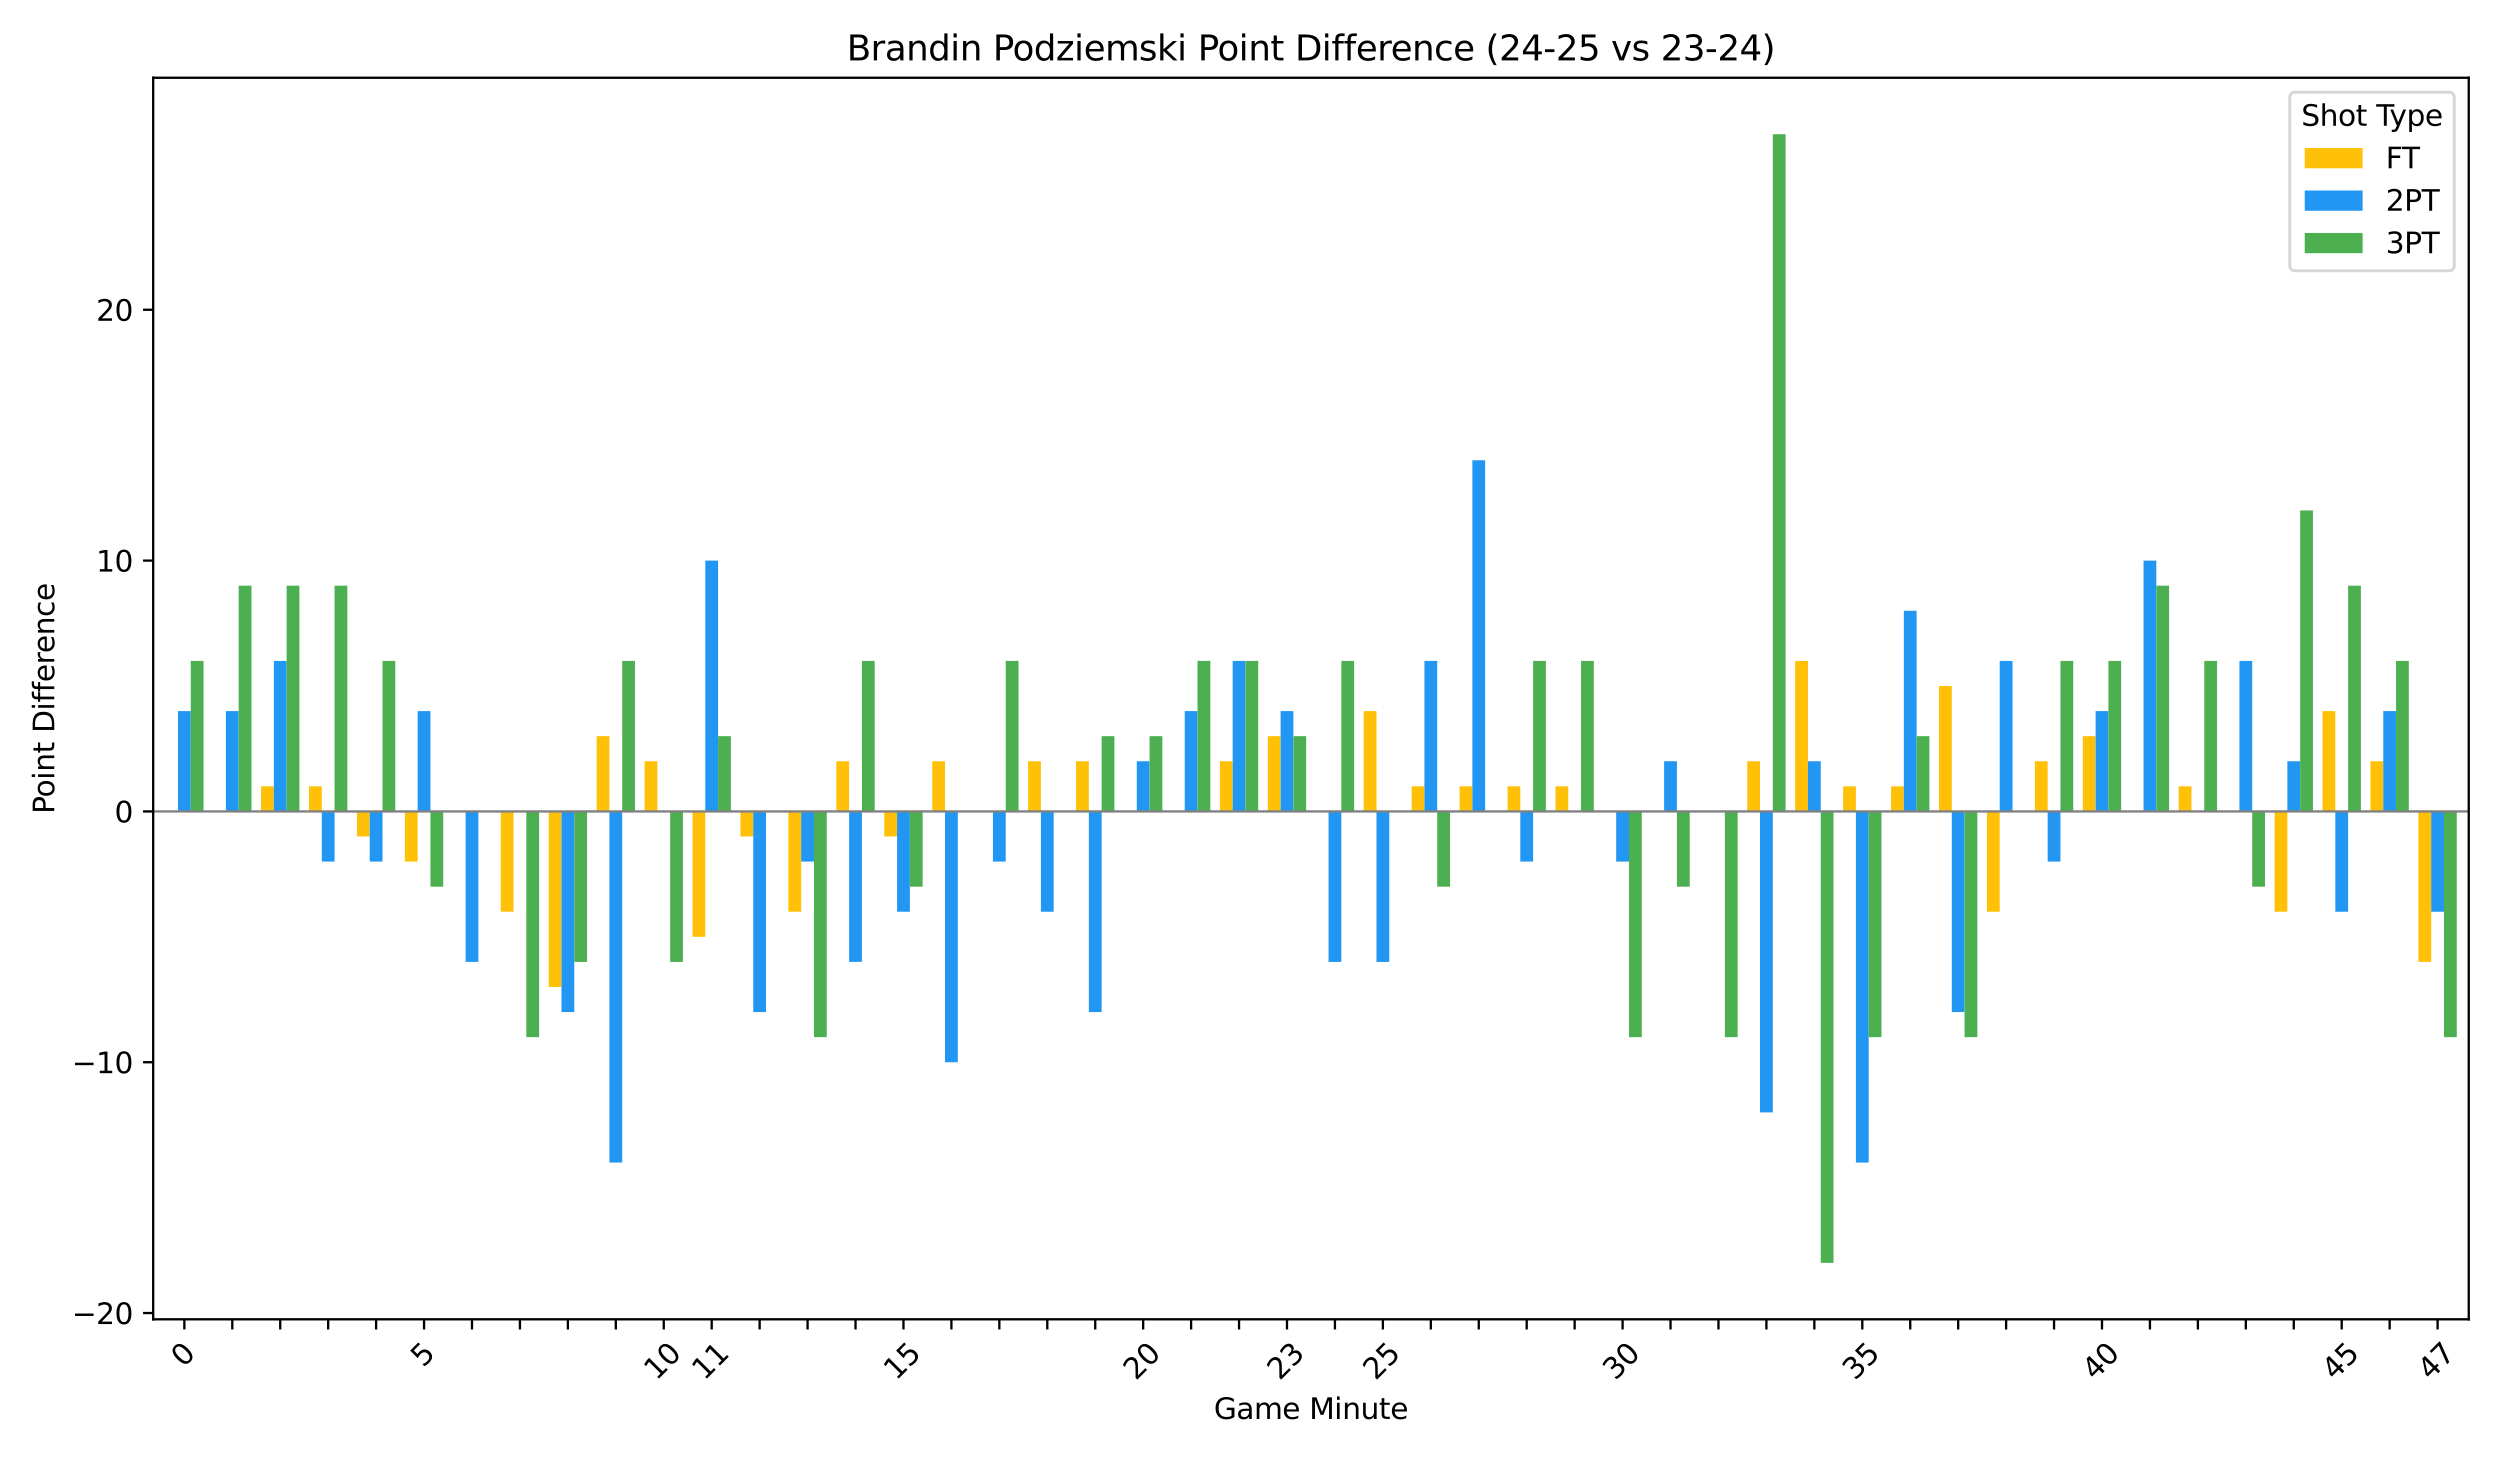 <?xml version="1.0" encoding="utf-8" standalone="no"?>
<!DOCTYPE svg PUBLIC "-//W3C//DTD SVG 1.1//EN"
  "http://www.w3.org/Graphics/SVG/1.1/DTD/svg11.dtd">
<svg xmlns:xlink="http://www.w3.org/1999/xlink" width="864pt" height="504pt" viewBox="0 0 864 504" xmlns="http://www.w3.org/2000/svg" version="1.1">
 <defs>
  <style type="text/css">*{stroke-linejoin: round; stroke-linecap: butt}</style>
 </defs>
 <g id="figure_1">
  <g id="patch_1">
   <path d="M 0 504 
L 864 504 
L 864 0 
L 0 0 
z
" style="fill: #ffffff"/>
  </g>
  <g id="axes_1">
   <g id="patch_2">
    <path d="M 52.94 455.956 
L 853.2 455.956 
L 853.2 26.88 
L 52.94 26.88 
z
" style="fill: #ffffff"/>
   </g>
   <g id="patch_3">
    <path d="M 57.082 280.425 
L 61.5 280.425 
L 61.5 280.425 
L 57.082 280.425 
z
" clip-path="url(#p07e1d18706)" style="fill: #ffc107"/>
   </g>
   <g id="patch_4">
    <path d="M 73.651 280.425 
L 78.069 280.425 
L 78.069 280.425 
L 73.651 280.425 
z
" clip-path="url(#p07e1d18706)" style="fill: #ffc107"/>
   </g>
   <g id="patch_5">
    <path d="M 90.219 280.425 
L 94.637 280.425 
L 94.637 271.756 
L 90.219 271.756 
z
" clip-path="url(#p07e1d18706)" style="fill: #ffc107"/>
   </g>
   <g id="patch_6">
    <path d="M 106.788 280.425 
L 111.206 280.425 
L 111.206 271.756 
L 106.788 271.756 
z
" clip-path="url(#p07e1d18706)" style="fill: #ffc107"/>
   </g>
   <g id="patch_7">
    <path d="M 123.356 280.425 
L 127.775 280.425 
L 127.775 289.093 
L 123.356 289.093 
z
" clip-path="url(#p07e1d18706)" style="fill: #ffc107"/>
   </g>
   <g id="patch_8">
    <path d="M 139.925 280.425 
L 144.343 280.425 
L 144.343 297.761 
L 139.925 297.761 
z
" clip-path="url(#p07e1d18706)" style="fill: #ffc107"/>
   </g>
   <g id="patch_9">
    <path d="M 156.493 280.425 
L 160.912 280.425 
L 160.912 280.425 
L 156.493 280.425 
z
" clip-path="url(#p07e1d18706)" style="fill: #ffc107"/>
   </g>
   <g id="patch_10">
    <path d="M 173.062 280.425 
L 177.48 280.425 
L 177.48 315.097 
L 173.062 315.097 
z
" clip-path="url(#p07e1d18706)" style="fill: #ffc107"/>
   </g>
   <g id="patch_11">
    <path d="M 189.63 280.425 
L 194.049 280.425 
L 194.049 341.102 
L 189.63 341.102 
z
" clip-path="url(#p07e1d18706)" style="fill: #ffc107"/>
   </g>
   <g id="patch_12">
    <path d="M 206.199 280.425 
L 210.617 280.425 
L 210.617 254.42 
L 206.199 254.42 
z
" clip-path="url(#p07e1d18706)" style="fill: #ffc107"/>
   </g>
   <g id="patch_13">
    <path d="M 222.767 280.425 
L 227.186 280.425 
L 227.186 263.088 
L 222.767 263.088 
z
" clip-path="url(#p07e1d18706)" style="fill: #ffc107"/>
   </g>
   <g id="patch_14">
    <path d="M 239.336 280.425 
L 243.754 280.425 
L 243.754 323.766 
L 239.336 323.766 
z
" clip-path="url(#p07e1d18706)" style="fill: #ffc107"/>
   </g>
   <g id="patch_15">
    <path d="M 255.904 280.425 
L 260.323 280.425 
L 260.323 289.093 
L 255.904 289.093 
z
" clip-path="url(#p07e1d18706)" style="fill: #ffc107"/>
   </g>
   <g id="patch_16">
    <path d="M 272.473 280.425 
L 276.891 280.425 
L 276.891 315.097 
L 272.473 315.097 
z
" clip-path="url(#p07e1d18706)" style="fill: #ffc107"/>
   </g>
   <g id="patch_17">
    <path d="M 289.042 280.425 
L 293.46 280.425 
L 293.46 263.088 
L 289.042 263.088 
z
" clip-path="url(#p07e1d18706)" style="fill: #ffc107"/>
   </g>
   <g id="patch_18">
    <path d="M 305.61 280.425 
L 310.028 280.425 
L 310.028 289.093 
L 305.61 289.093 
z
" clip-path="url(#p07e1d18706)" style="fill: #ffc107"/>
   </g>
   <g id="patch_19">
    <path d="M 322.179 280.425 
L 326.597 280.425 
L 326.597 263.088 
L 322.179 263.088 
z
" clip-path="url(#p07e1d18706)" style="fill: #ffc107"/>
   </g>
   <g id="patch_20">
    <path d="M 338.747 280.425 
L 343.165 280.425 
L 343.165 280.425 
L 338.747 280.425 
z
" clip-path="url(#p07e1d18706)" style="fill: #ffc107"/>
   </g>
   <g id="patch_21">
    <path d="M 355.316 280.425 
L 359.734 280.425 
L 359.734 263.088 
L 355.316 263.088 
z
" clip-path="url(#p07e1d18706)" style="fill: #ffc107"/>
   </g>
   <g id="patch_22">
    <path d="M 371.884 280.425 
L 376.302 280.425 
L 376.302 263.088 
L 371.884 263.088 
z
" clip-path="url(#p07e1d18706)" style="fill: #ffc107"/>
   </g>
   <g id="patch_23">
    <path d="M 388.453 280.425 
L 392.871 280.425 
L 392.871 280.425 
L 388.453 280.425 
z
" clip-path="url(#p07e1d18706)" style="fill: #ffc107"/>
   </g>
   <g id="patch_24">
    <path d="M 405.021 280.425 
L 409.44 280.425 
L 409.44 280.425 
L 405.021 280.425 
z
" clip-path="url(#p07e1d18706)" style="fill: #ffc107"/>
   </g>
   <g id="patch_25">
    <path d="M 421.59 280.425 
L 426.008 280.425 
L 426.008 263.088 
L 421.59 263.088 
z
" clip-path="url(#p07e1d18706)" style="fill: #ffc107"/>
   </g>
   <g id="patch_26">
    <path d="M 438.158 280.425 
L 442.577 280.425 
L 442.577 254.42 
L 438.158 254.42 
z
" clip-path="url(#p07e1d18706)" style="fill: #ffc107"/>
   </g>
   <g id="patch_27">
    <path d="M 454.727 280.425 
L 459.145 280.425 
L 459.145 280.425 
L 454.727 280.425 
z
" clip-path="url(#p07e1d18706)" style="fill: #ffc107"/>
   </g>
   <g id="patch_28">
    <path d="M 471.295 280.425 
L 475.714 280.425 
L 475.714 245.752 
L 471.295 245.752 
z
" clip-path="url(#p07e1d18706)" style="fill: #ffc107"/>
   </g>
   <g id="patch_29">
    <path d="M 487.864 280.425 
L 492.282 280.425 
L 492.282 271.756 
L 487.864 271.756 
z
" clip-path="url(#p07e1d18706)" style="fill: #ffc107"/>
   </g>
   <g id="patch_30">
    <path d="M 504.432 280.425 
L 508.851 280.425 
L 508.851 271.756 
L 504.432 271.756 
z
" clip-path="url(#p07e1d18706)" style="fill: #ffc107"/>
   </g>
   <g id="patch_31">
    <path d="M 521.001 280.425 
L 525.419 280.425 
L 525.419 271.756 
L 521.001 271.756 
z
" clip-path="url(#p07e1d18706)" style="fill: #ffc107"/>
   </g>
   <g id="patch_32">
    <path d="M 537.57 280.425 
L 541.988 280.425 
L 541.988 271.756 
L 537.57 271.756 
z
" clip-path="url(#p07e1d18706)" style="fill: #ffc107"/>
   </g>
   <g id="patch_33">
    <path d="M 554.138 280.425 
L 558.556 280.425 
L 558.556 280.425 
L 554.138 280.425 
z
" clip-path="url(#p07e1d18706)" style="fill: #ffc107"/>
   </g>
   <g id="patch_34">
    <path d="M 570.707 280.425 
L 575.125 280.425 
L 575.125 280.425 
L 570.707 280.425 
z
" clip-path="url(#p07e1d18706)" style="fill: #ffc107"/>
   </g>
   <g id="patch_35">
    <path d="M 587.275 280.425 
L 591.693 280.425 
L 591.693 280.425 
L 587.275 280.425 
z
" clip-path="url(#p07e1d18706)" style="fill: #ffc107"/>
   </g>
   <g id="patch_36">
    <path d="M 603.844 280.425 
L 608.262 280.425 
L 608.262 263.088 
L 603.844 263.088 
z
" clip-path="url(#p07e1d18706)" style="fill: #ffc107"/>
   </g>
   <g id="patch_37">
    <path d="M 620.412 280.425 
L 624.83 280.425 
L 624.83 228.415 
L 620.412 228.415 
z
" clip-path="url(#p07e1d18706)" style="fill: #ffc107"/>
   </g>
   <g id="patch_38">
    <path d="M 636.981 280.425 
L 641.399 280.425 
L 641.399 271.756 
L 636.981 271.756 
z
" clip-path="url(#p07e1d18706)" style="fill: #ffc107"/>
   </g>
   <g id="patch_39">
    <path d="M 653.549 280.425 
L 657.967 280.425 
L 657.967 271.756 
L 653.549 271.756 
z
" clip-path="url(#p07e1d18706)" style="fill: #ffc107"/>
   </g>
   <g id="patch_40">
    <path d="M 670.118 280.425 
L 674.536 280.425 
L 674.536 237.084 
L 670.118 237.084 
z
" clip-path="url(#p07e1d18706)" style="fill: #ffc107"/>
   </g>
   <g id="patch_41">
    <path d="M 686.686 280.425 
L 691.105 280.425 
L 691.105 315.097 
L 686.686 315.097 
z
" clip-path="url(#p07e1d18706)" style="fill: #ffc107"/>
   </g>
   <g id="patch_42">
    <path d="M 703.255 280.425 
L 707.673 280.425 
L 707.673 263.088 
L 703.255 263.088 
z
" clip-path="url(#p07e1d18706)" style="fill: #ffc107"/>
   </g>
   <g id="patch_43">
    <path d="M 719.823 280.425 
L 724.242 280.425 
L 724.242 254.42 
L 719.823 254.42 
z
" clip-path="url(#p07e1d18706)" style="fill: #ffc107"/>
   </g>
   <g id="patch_44">
    <path d="M 736.392 280.425 
L 740.81 280.425 
L 740.81 280.425 
L 736.392 280.425 
z
" clip-path="url(#p07e1d18706)" style="fill: #ffc107"/>
   </g>
   <g id="patch_45">
    <path d="M 752.96 280.425 
L 757.379 280.425 
L 757.379 271.756 
L 752.96 271.756 
z
" clip-path="url(#p07e1d18706)" style="fill: #ffc107"/>
   </g>
   <g id="patch_46">
    <path d="M 769.529 280.425 
L 773.947 280.425 
L 773.947 280.425 
L 769.529 280.425 
z
" clip-path="url(#p07e1d18706)" style="fill: #ffc107"/>
   </g>
   <g id="patch_47">
    <path d="M 786.097 280.425 
L 790.516 280.425 
L 790.516 315.097 
L 786.097 315.097 
z
" clip-path="url(#p07e1d18706)" style="fill: #ffc107"/>
   </g>
   <g id="patch_48">
    <path d="M 802.666 280.425 
L 807.084 280.425 
L 807.084 245.752 
L 802.666 245.752 
z
" clip-path="url(#p07e1d18706)" style="fill: #ffc107"/>
   </g>
   <g id="patch_49">
    <path d="M 819.235 280.425 
L 823.653 280.425 
L 823.653 263.088 
L 819.235 263.088 
z
" clip-path="url(#p07e1d18706)" style="fill: #ffc107"/>
   </g>
   <g id="patch_50">
    <path d="M 835.803 280.425 
L 840.221 280.425 
L 840.221 332.434 
L 835.803 332.434 
z
" clip-path="url(#p07e1d18706)" style="fill: #ffc107"/>
   </g>
   <g id="patch_51">
    <path d="M 61.5 280.425 
L 65.919 280.425 
L 65.919 245.752 
L 61.5 245.752 
z
" clip-path="url(#p07e1d18706)" style="fill: #2196f3"/>
   </g>
   <g id="patch_52">
    <path d="M 78.069 280.425 
L 82.487 280.425 
L 82.487 245.752 
L 78.069 245.752 
z
" clip-path="url(#p07e1d18706)" style="fill: #2196f3"/>
   </g>
   <g id="patch_53">
    <path d="M 94.637 280.425 
L 99.056 280.425 
L 99.056 228.415 
L 94.637 228.415 
z
" clip-path="url(#p07e1d18706)" style="fill: #2196f3"/>
   </g>
   <g id="patch_54">
    <path d="M 111.206 280.425 
L 115.624 280.425 
L 115.624 297.761 
L 111.206 297.761 
z
" clip-path="url(#p07e1d18706)" style="fill: #2196f3"/>
   </g>
   <g id="patch_55">
    <path d="M 127.775 280.425 
L 132.193 280.425 
L 132.193 297.761 
L 127.775 297.761 
z
" clip-path="url(#p07e1d18706)" style="fill: #2196f3"/>
   </g>
   <g id="patch_56">
    <path d="M 144.343 280.425 
L 148.761 280.425 
L 148.761 245.752 
L 144.343 245.752 
z
" clip-path="url(#p07e1d18706)" style="fill: #2196f3"/>
   </g>
   <g id="patch_57">
    <path d="M 160.912 280.425 
L 165.33 280.425 
L 165.33 332.434 
L 160.912 332.434 
z
" clip-path="url(#p07e1d18706)" style="fill: #2196f3"/>
   </g>
   <g id="patch_58">
    <path d="M 177.48 280.425 
L 181.898 280.425 
L 181.898 280.425 
L 177.48 280.425 
z
" clip-path="url(#p07e1d18706)" style="fill: #2196f3"/>
   </g>
   <g id="patch_59">
    <path d="M 194.049 280.425 
L 198.467 280.425 
L 198.467 349.77 
L 194.049 349.77 
z
" clip-path="url(#p07e1d18706)" style="fill: #2196f3"/>
   </g>
   <g id="patch_60">
    <path d="M 210.617 280.425 
L 215.035 280.425 
L 215.035 401.779 
L 210.617 401.779 
z
" clip-path="url(#p07e1d18706)" style="fill: #2196f3"/>
   </g>
   <g id="patch_61">
    <path d="M 227.186 280.425 
L 231.604 280.425 
L 231.604 280.425 
L 227.186 280.425 
z
" clip-path="url(#p07e1d18706)" style="fill: #2196f3"/>
   </g>
   <g id="patch_62">
    <path d="M 243.754 280.425 
L 248.173 280.425 
L 248.173 193.743 
L 243.754 193.743 
z
" clip-path="url(#p07e1d18706)" style="fill: #2196f3"/>
   </g>
   <g id="patch_63">
    <path d="M 260.323 280.425 
L 264.741 280.425 
L 264.741 349.77 
L 260.323 349.77 
z
" clip-path="url(#p07e1d18706)" style="fill: #2196f3"/>
   </g>
   <g id="patch_64">
    <path d="M 276.891 280.425 
L 281.31 280.425 
L 281.31 297.761 
L 276.891 297.761 
z
" clip-path="url(#p07e1d18706)" style="fill: #2196f3"/>
   </g>
   <g id="patch_65">
    <path d="M 293.46 280.425 
L 297.878 280.425 
L 297.878 332.434 
L 293.46 332.434 
z
" clip-path="url(#p07e1d18706)" style="fill: #2196f3"/>
   </g>
   <g id="patch_66">
    <path d="M 310.028 280.425 
L 314.447 280.425 
L 314.447 315.097 
L 310.028 315.097 
z
" clip-path="url(#p07e1d18706)" style="fill: #2196f3"/>
   </g>
   <g id="patch_67">
    <path d="M 326.597 280.425 
L 331.015 280.425 
L 331.015 367.107 
L 326.597 367.107 
z
" clip-path="url(#p07e1d18706)" style="fill: #2196f3"/>
   </g>
   <g id="patch_68">
    <path d="M 343.165 280.425 
L 347.584 280.425 
L 347.584 297.761 
L 343.165 297.761 
z
" clip-path="url(#p07e1d18706)" style="fill: #2196f3"/>
   </g>
   <g id="patch_69">
    <path d="M 359.734 280.425 
L 364.152 280.425 
L 364.152 315.097 
L 359.734 315.097 
z
" clip-path="url(#p07e1d18706)" style="fill: #2196f3"/>
   </g>
   <g id="patch_70">
    <path d="M 376.302 280.425 
L 380.721 280.425 
L 380.721 349.77 
L 376.302 349.77 
z
" clip-path="url(#p07e1d18706)" style="fill: #2196f3"/>
   </g>
   <g id="patch_71">
    <path d="M 392.871 280.425 
L 397.289 280.425 
L 397.289 263.088 
L 392.871 263.088 
z
" clip-path="url(#p07e1d18706)" style="fill: #2196f3"/>
   </g>
   <g id="patch_72">
    <path d="M 409.44 280.425 
L 413.858 280.425 
L 413.858 245.752 
L 409.44 245.752 
z
" clip-path="url(#p07e1d18706)" style="fill: #2196f3"/>
   </g>
   <g id="patch_73">
    <path d="M 426.008 280.425 
L 430.426 280.425 
L 430.426 228.415 
L 426.008 228.415 
z
" clip-path="url(#p07e1d18706)" style="fill: #2196f3"/>
   </g>
   <g id="patch_74">
    <path d="M 442.577 280.425 
L 446.995 280.425 
L 446.995 245.752 
L 442.577 245.752 
z
" clip-path="url(#p07e1d18706)" style="fill: #2196f3"/>
   </g>
   <g id="patch_75">
    <path d="M 459.145 280.425 
L 463.563 280.425 
L 463.563 332.434 
L 459.145 332.434 
z
" clip-path="url(#p07e1d18706)" style="fill: #2196f3"/>
   </g>
   <g id="patch_76">
    <path d="M 475.714 280.425 
L 480.132 280.425 
L 480.132 332.434 
L 475.714 332.434 
z
" clip-path="url(#p07e1d18706)" style="fill: #2196f3"/>
   </g>
   <g id="patch_77">
    <path d="M 492.282 280.425 
L 496.7 280.425 
L 496.7 228.415 
L 492.282 228.415 
z
" clip-path="url(#p07e1d18706)" style="fill: #2196f3"/>
   </g>
   <g id="patch_78">
    <path d="M 508.851 280.425 
L 513.269 280.425 
L 513.269 159.07 
L 508.851 159.07 
z
" clip-path="url(#p07e1d18706)" style="fill: #2196f3"/>
   </g>
   <g id="patch_79">
    <path d="M 525.419 280.425 
L 529.838 280.425 
L 529.838 297.761 
L 525.419 297.761 
z
" clip-path="url(#p07e1d18706)" style="fill: #2196f3"/>
   </g>
   <g id="patch_80">
    <path d="M 541.988 280.425 
L 546.406 280.425 
L 546.406 280.425 
L 541.988 280.425 
z
" clip-path="url(#p07e1d18706)" style="fill: #2196f3"/>
   </g>
   <g id="patch_81">
    <path d="M 558.556 280.425 
L 562.975 280.425 
L 562.975 297.761 
L 558.556 297.761 
z
" clip-path="url(#p07e1d18706)" style="fill: #2196f3"/>
   </g>
   <g id="patch_82">
    <path d="M 575.125 280.425 
L 579.543 280.425 
L 579.543 263.088 
L 575.125 263.088 
z
" clip-path="url(#p07e1d18706)" style="fill: #2196f3"/>
   </g>
   <g id="patch_83">
    <path d="M 591.693 280.425 
L 596.112 280.425 
L 596.112 280.425 
L 591.693 280.425 
z
" clip-path="url(#p07e1d18706)" style="fill: #2196f3"/>
   </g>
   <g id="patch_84">
    <path d="M 608.262 280.425 
L 612.68 280.425 
L 612.68 384.443 
L 608.262 384.443 
z
" clip-path="url(#p07e1d18706)" style="fill: #2196f3"/>
   </g>
   <g id="patch_85">
    <path d="M 624.83 280.425 
L 629.249 280.425 
L 629.249 263.088 
L 624.83 263.088 
z
" clip-path="url(#p07e1d18706)" style="fill: #2196f3"/>
   </g>
   <g id="patch_86">
    <path d="M 641.399 280.425 
L 645.817 280.425 
L 645.817 401.779 
L 641.399 401.779 
z
" clip-path="url(#p07e1d18706)" style="fill: #2196f3"/>
   </g>
   <g id="patch_87">
    <path d="M 657.967 280.425 
L 662.386 280.425 
L 662.386 211.079 
L 657.967 211.079 
z
" clip-path="url(#p07e1d18706)" style="fill: #2196f3"/>
   </g>
   <g id="patch_88">
    <path d="M 674.536 280.425 
L 678.954 280.425 
L 678.954 349.77 
L 674.536 349.77 
z
" clip-path="url(#p07e1d18706)" style="fill: #2196f3"/>
   </g>
   <g id="patch_89">
    <path d="M 691.105 280.425 
L 695.523 280.425 
L 695.523 228.415 
L 691.105 228.415 
z
" clip-path="url(#p07e1d18706)" style="fill: #2196f3"/>
   </g>
   <g id="patch_90">
    <path d="M 707.673 280.425 
L 712.091 280.425 
L 712.091 297.761 
L 707.673 297.761 
z
" clip-path="url(#p07e1d18706)" style="fill: #2196f3"/>
   </g>
   <g id="patch_91">
    <path d="M 724.242 280.425 
L 728.66 280.425 
L 728.66 245.752 
L 724.242 245.752 
z
" clip-path="url(#p07e1d18706)" style="fill: #2196f3"/>
   </g>
   <g id="patch_92">
    <path d="M 740.81 280.425 
L 745.228 280.425 
L 745.228 193.743 
L 740.81 193.743 
z
" clip-path="url(#p07e1d18706)" style="fill: #2196f3"/>
   </g>
   <g id="patch_93">
    <path d="M 757.379 280.425 
L 761.797 280.425 
L 761.797 280.425 
L 757.379 280.425 
z
" clip-path="url(#p07e1d18706)" style="fill: #2196f3"/>
   </g>
   <g id="patch_94">
    <path d="M 773.947 280.425 
L 778.365 280.425 
L 778.365 228.415 
L 773.947 228.415 
z
" clip-path="url(#p07e1d18706)" style="fill: #2196f3"/>
   </g>
   <g id="patch_95">
    <path d="M 790.516 280.425 
L 794.934 280.425 
L 794.934 263.088 
L 790.516 263.088 
z
" clip-path="url(#p07e1d18706)" style="fill: #2196f3"/>
   </g>
   <g id="patch_96">
    <path d="M 807.084 280.425 
L 811.503 280.425 
L 811.503 315.097 
L 807.084 315.097 
z
" clip-path="url(#p07e1d18706)" style="fill: #2196f3"/>
   </g>
   <g id="patch_97">
    <path d="M 823.653 280.425 
L 828.071 280.425 
L 828.071 245.752 
L 823.653 245.752 
z
" clip-path="url(#p07e1d18706)" style="fill: #2196f3"/>
   </g>
   <g id="patch_98">
    <path d="M 840.221 280.425 
L 844.64 280.425 
L 844.64 315.097 
L 840.221 315.097 
z
" clip-path="url(#p07e1d18706)" style="fill: #2196f3"/>
   </g>
   <g id="patch_99">
    <path d="M 65.919 280.425 
L 70.337 280.425 
L 70.337 228.415 
L 65.919 228.415 
z
" clip-path="url(#p07e1d18706)" style="fill: #4caf50"/>
   </g>
   <g id="patch_100">
    <path d="M 82.487 280.425 
L 86.905 280.425 
L 86.905 202.411 
L 82.487 202.411 
z
" clip-path="url(#p07e1d18706)" style="fill: #4caf50"/>
   </g>
   <g id="patch_101">
    <path d="M 99.056 280.425 
L 103.474 280.425 
L 103.474 202.411 
L 99.056 202.411 
z
" clip-path="url(#p07e1d18706)" style="fill: #4caf50"/>
   </g>
   <g id="patch_102">
    <path d="M 115.624 280.425 
L 120.043 280.425 
L 120.043 202.411 
L 115.624 202.411 
z
" clip-path="url(#p07e1d18706)" style="fill: #4caf50"/>
   </g>
   <g id="patch_103">
    <path d="M 132.193 280.425 
L 136.611 280.425 
L 136.611 228.415 
L 132.193 228.415 
z
" clip-path="url(#p07e1d18706)" style="fill: #4caf50"/>
   </g>
   <g id="patch_104">
    <path d="M 148.761 280.425 
L 153.18 280.425 
L 153.18 306.429 
L 148.761 306.429 
z
" clip-path="url(#p07e1d18706)" style="fill: #4caf50"/>
   </g>
   <g id="patch_105">
    <path d="M 165.33 280.425 
L 169.748 280.425 
L 169.748 280.425 
L 165.33 280.425 
z
" clip-path="url(#p07e1d18706)" style="fill: #4caf50"/>
   </g>
   <g id="patch_106">
    <path d="M 181.898 280.425 
L 186.317 280.425 
L 186.317 358.438 
L 181.898 358.438 
z
" clip-path="url(#p07e1d18706)" style="fill: #4caf50"/>
   </g>
   <g id="patch_107">
    <path d="M 198.467 280.425 
L 202.885 280.425 
L 202.885 332.434 
L 198.467 332.434 
z
" clip-path="url(#p07e1d18706)" style="fill: #4caf50"/>
   </g>
   <g id="patch_108">
    <path d="M 215.035 280.425 
L 219.454 280.425 
L 219.454 228.415 
L 215.035 228.415 
z
" clip-path="url(#p07e1d18706)" style="fill: #4caf50"/>
   </g>
   <g id="patch_109">
    <path d="M 231.604 280.425 
L 236.022 280.425 
L 236.022 332.434 
L 231.604 332.434 
z
" clip-path="url(#p07e1d18706)" style="fill: #4caf50"/>
   </g>
   <g id="patch_110">
    <path d="M 248.173 280.425 
L 252.591 280.425 
L 252.591 254.42 
L 248.173 254.42 
z
" clip-path="url(#p07e1d18706)" style="fill: #4caf50"/>
   </g>
   <g id="patch_111">
    <path d="M 264.741 280.425 
L 269.159 280.425 
L 269.159 280.425 
L 264.741 280.425 
z
" clip-path="url(#p07e1d18706)" style="fill: #4caf50"/>
   </g>
   <g id="patch_112">
    <path d="M 281.31 280.425 
L 285.728 280.425 
L 285.728 358.438 
L 281.31 358.438 
z
" clip-path="url(#p07e1d18706)" style="fill: #4caf50"/>
   </g>
   <g id="patch_113">
    <path d="M 297.878 280.425 
L 302.296 280.425 
L 302.296 228.415 
L 297.878 228.415 
z
" clip-path="url(#p07e1d18706)" style="fill: #4caf50"/>
   </g>
   <g id="patch_114">
    <path d="M 314.447 280.425 
L 318.865 280.425 
L 318.865 306.429 
L 314.447 306.429 
z
" clip-path="url(#p07e1d18706)" style="fill: #4caf50"/>
   </g>
   <g id="patch_115">
    <path d="M 331.015 280.425 
L 335.433 280.425 
L 335.433 280.425 
L 331.015 280.425 
z
" clip-path="url(#p07e1d18706)" style="fill: #4caf50"/>
   </g>
   <g id="patch_116">
    <path d="M 347.584 280.425 
L 352.002 280.425 
L 352.002 228.415 
L 347.584 228.415 
z
" clip-path="url(#p07e1d18706)" style="fill: #4caf50"/>
   </g>
   <g id="patch_117">
    <path d="M 364.152 280.425 
L 368.57 280.425 
L 368.57 280.425 
L 364.152 280.425 
z
" clip-path="url(#p07e1d18706)" style="fill: #4caf50"/>
   </g>
   <g id="patch_118">
    <path d="M 380.721 280.425 
L 385.139 280.425 
L 385.139 254.42 
L 380.721 254.42 
z
" clip-path="url(#p07e1d18706)" style="fill: #4caf50"/>
   </g>
   <g id="patch_119">
    <path d="M 397.289 280.425 
L 401.708 280.425 
L 401.708 254.42 
L 397.289 254.42 
z
" clip-path="url(#p07e1d18706)" style="fill: #4caf50"/>
   </g>
   <g id="patch_120">
    <path d="M 413.858 280.425 
L 418.276 280.425 
L 418.276 228.415 
L 413.858 228.415 
z
" clip-path="url(#p07e1d18706)" style="fill: #4caf50"/>
   </g>
   <g id="patch_121">
    <path d="M 430.426 280.425 
L 434.845 280.425 
L 434.845 228.415 
L 430.426 228.415 
z
" clip-path="url(#p07e1d18706)" style="fill: #4caf50"/>
   </g>
   <g id="patch_122">
    <path d="M 446.995 280.425 
L 451.413 280.425 
L 451.413 254.42 
L 446.995 254.42 
z
" clip-path="url(#p07e1d18706)" style="fill: #4caf50"/>
   </g>
   <g id="patch_123">
    <path d="M 463.563 280.425 
L 467.982 280.425 
L 467.982 228.415 
L 463.563 228.415 
z
" clip-path="url(#p07e1d18706)" style="fill: #4caf50"/>
   </g>
   <g id="patch_124">
    <path d="M 480.132 280.425 
L 484.55 280.425 
L 484.55 280.425 
L 480.132 280.425 
z
" clip-path="url(#p07e1d18706)" style="fill: #4caf50"/>
   </g>
   <g id="patch_125">
    <path d="M 496.7 280.425 
L 501.119 280.425 
L 501.119 306.429 
L 496.7 306.429 
z
" clip-path="url(#p07e1d18706)" style="fill: #4caf50"/>
   </g>
   <g id="patch_126">
    <path d="M 513.269 280.425 
L 517.687 280.425 
L 517.687 280.425 
L 513.269 280.425 
z
" clip-path="url(#p07e1d18706)" style="fill: #4caf50"/>
   </g>
   <g id="patch_127">
    <path d="M 529.838 280.425 
L 534.256 280.425 
L 534.256 228.415 
L 529.838 228.415 
z
" clip-path="url(#p07e1d18706)" style="fill: #4caf50"/>
   </g>
   <g id="patch_128">
    <path d="M 546.406 280.425 
L 550.824 280.425 
L 550.824 228.415 
L 546.406 228.415 
z
" clip-path="url(#p07e1d18706)" style="fill: #4caf50"/>
   </g>
   <g id="patch_129">
    <path d="M 562.975 280.425 
L 567.393 280.425 
L 567.393 358.438 
L 562.975 358.438 
z
" clip-path="url(#p07e1d18706)" style="fill: #4caf50"/>
   </g>
   <g id="patch_130">
    <path d="M 579.543 280.425 
L 583.961 280.425 
L 583.961 306.429 
L 579.543 306.429 
z
" clip-path="url(#p07e1d18706)" style="fill: #4caf50"/>
   </g>
   <g id="patch_131">
    <path d="M 596.112 280.425 
L 600.53 280.425 
L 600.53 358.438 
L 596.112 358.438 
z
" clip-path="url(#p07e1d18706)" style="fill: #4caf50"/>
   </g>
   <g id="patch_132">
    <path d="M 612.68 280.425 
L 617.098 280.425 
L 617.098 46.383 
L 612.68 46.383 
z
" clip-path="url(#p07e1d18706)" style="fill: #4caf50"/>
   </g>
   <g id="patch_133">
    <path d="M 629.249 280.425 
L 633.667 280.425 
L 633.667 436.452 
L 629.249 436.452 
z
" clip-path="url(#p07e1d18706)" style="fill: #4caf50"/>
   </g>
   <g id="patch_134">
    <path d="M 645.817 280.425 
L 650.236 280.425 
L 650.236 358.438 
L 645.817 358.438 
z
" clip-path="url(#p07e1d18706)" style="fill: #4caf50"/>
   </g>
   <g id="patch_135">
    <path d="M 662.386 280.425 
L 666.804 280.425 
L 666.804 254.42 
L 662.386 254.42 
z
" clip-path="url(#p07e1d18706)" style="fill: #4caf50"/>
   </g>
   <g id="patch_136">
    <path d="M 678.954 280.425 
L 683.373 280.425 
L 683.373 358.438 
L 678.954 358.438 
z
" clip-path="url(#p07e1d18706)" style="fill: #4caf50"/>
   </g>
   <g id="patch_137">
    <path d="M 695.523 280.425 
L 699.941 280.425 
L 699.941 280.425 
L 695.523 280.425 
z
" clip-path="url(#p07e1d18706)" style="fill: #4caf50"/>
   </g>
   <g id="patch_138">
    <path d="M 712.091 280.425 
L 716.51 280.425 
L 716.51 228.415 
L 712.091 228.415 
z
" clip-path="url(#p07e1d18706)" style="fill: #4caf50"/>
   </g>
   <g id="patch_139">
    <path d="M 728.66 280.425 
L 733.078 280.425 
L 733.078 228.415 
L 728.66 228.415 
z
" clip-path="url(#p07e1d18706)" style="fill: #4caf50"/>
   </g>
   <g id="patch_140">
    <path d="M 745.228 280.425 
L 749.647 280.425 
L 749.647 202.411 
L 745.228 202.411 
z
" clip-path="url(#p07e1d18706)" style="fill: #4caf50"/>
   </g>
   <g id="patch_141">
    <path d="M 761.797 280.425 
L 766.215 280.425 
L 766.215 228.415 
L 761.797 228.415 
z
" clip-path="url(#p07e1d18706)" style="fill: #4caf50"/>
   </g>
   <g id="patch_142">
    <path d="M 778.365 280.425 
L 782.784 280.425 
L 782.784 306.429 
L 778.365 306.429 
z
" clip-path="url(#p07e1d18706)" style="fill: #4caf50"/>
   </g>
   <g id="patch_143">
    <path d="M 794.934 280.425 
L 799.352 280.425 
L 799.352 176.406 
L 794.934 176.406 
z
" clip-path="url(#p07e1d18706)" style="fill: #4caf50"/>
   </g>
   <g id="patch_144">
    <path d="M 811.503 280.425 
L 815.921 280.425 
L 815.921 202.411 
L 811.503 202.411 
z
" clip-path="url(#p07e1d18706)" style="fill: #4caf50"/>
   </g>
   <g id="patch_145">
    <path d="M 828.071 280.425 
L 832.489 280.425 
L 832.489 228.415 
L 828.071 228.415 
z
" clip-path="url(#p07e1d18706)" style="fill: #4caf50"/>
   </g>
   <g id="patch_146">
    <path d="M 844.64 280.425 
L 849.058 280.425 
L 849.058 358.438 
L 844.64 358.438 
z
" clip-path="url(#p07e1d18706)" style="fill: #4caf50"/>
   </g>
   <g id="matplotlib.axis_1">
    <g id="xtick_1">
     <g id="line2d_1">
      <defs>
       <path id="m60acb5e2df" d="M 0 0 
L 0 3.5 
" style="stroke: #000000; stroke-width: 0.8"/>
      </defs>
      <g>
       <use xlink:href="#m60acb5e2df" x="63.71" y="455.956" style="stroke: #000000; stroke-width: 0.8"/>
      </g>
     </g>
     <g id="text_1">
      <!-- 0 -->
      <g transform="translate(63.411 472.827) rotate(-45) scale(0.1 -0.1)">
       <defs>
        <path id="DejaVuSans-30" d="M 2034 4250 
Q 1547 4250 1301 3770 
Q 1056 3291 1056 2328 
Q 1056 1369 1301 889 
Q 1547 409 2034 409 
Q 2525 409 2770 889 
Q 3016 1369 3016 2328 
Q 3016 3291 2770 3770 
Q 2525 4250 2034 4250 
z
M 2034 4750 
Q 2819 4750 3233 4129 
Q 3647 3509 3647 2328 
Q 3647 1150 3233 529 
Q 2819 -91 2034 -91 
Q 1250 -91 836 529 
Q 422 1150 422 2328 
Q 422 3509 836 4129 
Q 1250 4750 2034 4750 
z
" transform="scale(0.016)"/>
       </defs>
       <use xlink:href="#DejaVuSans-30"/>
      </g>
     </g>
    </g>
    <g id="xtick_2">
     <g id="line2d_2">
      <g>
       <use xlink:href="#m60acb5e2df" x="80.278" y="455.956" style="stroke: #000000; stroke-width: 0.8"/>
      </g>
     </g>
    </g>
    <g id="xtick_3">
     <g id="line2d_3">
      <g>
       <use xlink:href="#m60acb5e2df" x="96.847" y="455.956" style="stroke: #000000; stroke-width: 0.8"/>
      </g>
     </g>
    </g>
    <g id="xtick_4">
     <g id="line2d_4">
      <g>
       <use xlink:href="#m60acb5e2df" x="113.415" y="455.956" style="stroke: #000000; stroke-width: 0.8"/>
      </g>
     </g>
    </g>
    <g id="xtick_5">
     <g id="line2d_5">
      <g>
       <use xlink:href="#m60acb5e2df" x="129.984" y="455.956" style="stroke: #000000; stroke-width: 0.8"/>
      </g>
     </g>
    </g>
    <g id="xtick_6">
     <g id="line2d_6">
      <g>
       <use xlink:href="#m60acb5e2df" x="146.552" y="455.956" style="stroke: #000000; stroke-width: 0.8"/>
      </g>
     </g>
     <g id="text_2">
      <!-- 5 -->
      <g transform="translate(146.254 472.827) rotate(-45) scale(0.1 -0.1)">
       <defs>
        <path id="DejaVuSans-35" d="M 691 4666 
L 3169 4666 
L 3169 4134 
L 1269 4134 
L 1269 2991 
Q 1406 3038 1543 3061 
Q 1681 3084 1819 3084 
Q 2600 3084 3056 2656 
Q 3513 2228 3513 1497 
Q 3513 744 3044 326 
Q 2575 -91 1722 -91 
Q 1428 -91 1123 -41 
Q 819 9 494 109 
L 494 744 
Q 775 591 1075 516 
Q 1375 441 1709 441 
Q 2250 441 2565 725 
Q 2881 1009 2881 1497 
Q 2881 1984 2565 2268 
Q 2250 2553 1709 2553 
Q 1456 2553 1204 2497 
Q 953 2441 691 2322 
L 691 4666 
z
" transform="scale(0.016)"/>
       </defs>
       <use xlink:href="#DejaVuSans-35"/>
      </g>
     </g>
    </g>
    <g id="xtick_7">
     <g id="line2d_7">
      <g>
       <use xlink:href="#m60acb5e2df" x="163.121" y="455.956" style="stroke: #000000; stroke-width: 0.8"/>
      </g>
     </g>
    </g>
    <g id="xtick_8">
     <g id="line2d_8">
      <g>
       <use xlink:href="#m60acb5e2df" x="179.689" y="455.956" style="stroke: #000000; stroke-width: 0.8"/>
      </g>
     </g>
    </g>
    <g id="xtick_9">
     <g id="line2d_9">
      <g>
       <use xlink:href="#m60acb5e2df" x="196.258" y="455.956" style="stroke: #000000; stroke-width: 0.8"/>
      </g>
     </g>
    </g>
    <g id="xtick_10">
     <g id="line2d_10">
      <g>
       <use xlink:href="#m60acb5e2df" x="212.826" y="455.956" style="stroke: #000000; stroke-width: 0.8"/>
      </g>
     </g>
    </g>
    <g id="xtick_11">
     <g id="line2d_11">
      <g>
       <use xlink:href="#m60acb5e2df" x="229.395" y="455.956" style="stroke: #000000; stroke-width: 0.8"/>
      </g>
     </g>
     <g id="text_3">
      <!-- 10 -->
      <g transform="translate(226.847 477.326) rotate(-45) scale(0.1 -0.1)">
       <defs>
        <path id="DejaVuSans-31" d="M 794 531 
L 1825 531 
L 1825 4091 
L 703 3866 
L 703 4441 
L 1819 4666 
L 2450 4666 
L 2450 531 
L 3481 531 
L 3481 0 
L 794 0 
L 794 531 
z
" transform="scale(0.016)"/>
       </defs>
       <use xlink:href="#DejaVuSans-31"/>
       <use xlink:href="#DejaVuSans-30" transform="translate(63.623 0)"/>
      </g>
     </g>
    </g>
    <g id="xtick_12">
     <g id="line2d_12">
      <g>
       <use xlink:href="#m60acb5e2df" x="245.963" y="455.956" style="stroke: #000000; stroke-width: 0.8"/>
      </g>
     </g>
     <g id="text_4">
      <!-- 11 -->
      <g transform="translate(243.416 477.326) rotate(-45) scale(0.1 -0.1)">
       <use xlink:href="#DejaVuSans-31"/>
       <use xlink:href="#DejaVuSans-31" transform="translate(63.623 0)"/>
      </g>
     </g>
    </g>
    <g id="xtick_13">
     <g id="line2d_13">
      <g>
       <use xlink:href="#m60acb5e2df" x="262.532" y="455.956" style="stroke: #000000; stroke-width: 0.8"/>
      </g>
     </g>
    </g>
    <g id="xtick_14">
     <g id="line2d_14">
      <g>
       <use xlink:href="#m60acb5e2df" x="279.1" y="455.956" style="stroke: #000000; stroke-width: 0.8"/>
      </g>
     </g>
    </g>
    <g id="xtick_15">
     <g id="line2d_15">
      <g>
       <use xlink:href="#m60acb5e2df" x="295.669" y="455.956" style="stroke: #000000; stroke-width: 0.8"/>
      </g>
     </g>
    </g>
    <g id="xtick_16">
     <g id="line2d_16">
      <g>
       <use xlink:href="#m60acb5e2df" x="312.237" y="455.956" style="stroke: #000000; stroke-width: 0.8"/>
      </g>
     </g>
     <g id="text_5">
      <!-- 15 -->
      <g transform="translate(309.69 477.326) rotate(-45) scale(0.1 -0.1)">
       <use xlink:href="#DejaVuSans-31"/>
       <use xlink:href="#DejaVuSans-35" transform="translate(63.623 0)"/>
      </g>
     </g>
    </g>
    <g id="xtick_17">
     <g id="line2d_17">
      <g>
       <use xlink:href="#m60acb5e2df" x="328.806" y="455.956" style="stroke: #000000; stroke-width: 0.8"/>
      </g>
     </g>
    </g>
    <g id="xtick_18">
     <g id="line2d_18">
      <g>
       <use xlink:href="#m60acb5e2df" x="345.375" y="455.956" style="stroke: #000000; stroke-width: 0.8"/>
      </g>
     </g>
    </g>
    <g id="xtick_19">
     <g id="line2d_19">
      <g>
       <use xlink:href="#m60acb5e2df" x="361.943" y="455.956" style="stroke: #000000; stroke-width: 0.8"/>
      </g>
     </g>
    </g>
    <g id="xtick_20">
     <g id="line2d_20">
      <g>
       <use xlink:href="#m60acb5e2df" x="378.512" y="455.956" style="stroke: #000000; stroke-width: 0.8"/>
      </g>
     </g>
    </g>
    <g id="xtick_21">
     <g id="line2d_21">
      <g>
       <use xlink:href="#m60acb5e2df" x="395.08" y="455.956" style="stroke: #000000; stroke-width: 0.8"/>
      </g>
     </g>
     <g id="text_6">
      <!-- 20 -->
      <g transform="translate(392.532 477.326) rotate(-45) scale(0.1 -0.1)">
       <defs>
        <path id="DejaVuSans-32" d="M 1228 531 
L 3431 531 
L 3431 0 
L 469 0 
L 469 531 
Q 828 903 1448 1529 
Q 2069 2156 2228 2338 
Q 2531 2678 2651 2914 
Q 2772 3150 2772 3378 
Q 2772 3750 2511 3984 
Q 2250 4219 1831 4219 
Q 1534 4219 1204 4116 
Q 875 4013 500 3803 
L 500 4441 
Q 881 4594 1212 4672 
Q 1544 4750 1819 4750 
Q 2544 4750 2975 4387 
Q 3406 4025 3406 3419 
Q 3406 3131 3298 2873 
Q 3191 2616 2906 2266 
Q 2828 2175 2409 1742 
Q 1991 1309 1228 531 
z
" transform="scale(0.016)"/>
       </defs>
       <use xlink:href="#DejaVuSans-32"/>
       <use xlink:href="#DejaVuSans-30" transform="translate(63.623 0)"/>
      </g>
     </g>
    </g>
    <g id="xtick_22">
     <g id="line2d_22">
      <g>
       <use xlink:href="#m60acb5e2df" x="411.649" y="455.956" style="stroke: #000000; stroke-width: 0.8"/>
      </g>
     </g>
    </g>
    <g id="xtick_23">
     <g id="line2d_23">
      <g>
       <use xlink:href="#m60acb5e2df" x="428.217" y="455.956" style="stroke: #000000; stroke-width: 0.8"/>
      </g>
     </g>
    </g>
    <g id="xtick_24">
     <g id="line2d_24">
      <g>
       <use xlink:href="#m60acb5e2df" x="444.786" y="455.956" style="stroke: #000000; stroke-width: 0.8"/>
      </g>
     </g>
     <g id="text_7">
      <!-- 23 -->
      <g transform="translate(442.238 477.326) rotate(-45) scale(0.1 -0.1)">
       <defs>
        <path id="DejaVuSans-33" d="M 2597 2516 
Q 3050 2419 3304 2112 
Q 3559 1806 3559 1356 
Q 3559 666 3084 287 
Q 2609 -91 1734 -91 
Q 1441 -91 1130 -33 
Q 819 25 488 141 
L 488 750 
Q 750 597 1062 519 
Q 1375 441 1716 441 
Q 2309 441 2620 675 
Q 2931 909 2931 1356 
Q 2931 1769 2642 2001 
Q 2353 2234 1838 2234 
L 1294 2234 
L 1294 2753 
L 1863 2753 
Q 2328 2753 2575 2939 
Q 2822 3125 2822 3475 
Q 2822 3834 2567 4026 
Q 2313 4219 1838 4219 
Q 1578 4219 1281 4162 
Q 984 4106 628 3988 
L 628 4550 
Q 988 4650 1302 4700 
Q 1616 4750 1894 4750 
Q 2613 4750 3031 4423 
Q 3450 4097 3450 3541 
Q 3450 3153 3228 2886 
Q 3006 2619 2597 2516 
z
" transform="scale(0.016)"/>
       </defs>
       <use xlink:href="#DejaVuSans-32"/>
       <use xlink:href="#DejaVuSans-33" transform="translate(63.623 0)"/>
      </g>
     </g>
    </g>
    <g id="xtick_25">
     <g id="line2d_25">
      <g>
       <use xlink:href="#m60acb5e2df" x="461.354" y="455.956" style="stroke: #000000; stroke-width: 0.8"/>
      </g>
     </g>
    </g>
    <g id="xtick_26">
     <g id="line2d_26">
      <g>
       <use xlink:href="#m60acb5e2df" x="477.923" y="455.956" style="stroke: #000000; stroke-width: 0.8"/>
      </g>
     </g>
     <g id="text_8">
      <!-- 25 -->
      <g transform="translate(475.375 477.326) rotate(-45) scale(0.1 -0.1)">
       <use xlink:href="#DejaVuSans-32"/>
       <use xlink:href="#DejaVuSans-35" transform="translate(63.623 0)"/>
      </g>
     </g>
    </g>
    <g id="xtick_27">
     <g id="line2d_27">
      <g>
       <use xlink:href="#m60acb5e2df" x="494.491" y="455.956" style="stroke: #000000; stroke-width: 0.8"/>
      </g>
     </g>
    </g>
    <g id="xtick_28">
     <g id="line2d_28">
      <g>
       <use xlink:href="#m60acb5e2df" x="511.06" y="455.956" style="stroke: #000000; stroke-width: 0.8"/>
      </g>
     </g>
    </g>
    <g id="xtick_29">
     <g id="line2d_29">
      <g>
       <use xlink:href="#m60acb5e2df" x="527.628" y="455.956" style="stroke: #000000; stroke-width: 0.8"/>
      </g>
     </g>
    </g>
    <g id="xtick_30">
     <g id="line2d_30">
      <g>
       <use xlink:href="#m60acb5e2df" x="544.197" y="455.956" style="stroke: #000000; stroke-width: 0.8"/>
      </g>
     </g>
    </g>
    <g id="xtick_31">
     <g id="line2d_31">
      <g>
       <use xlink:href="#m60acb5e2df" x="560.765" y="455.956" style="stroke: #000000; stroke-width: 0.8"/>
      </g>
     </g>
     <g id="text_9">
      <!-- 30 -->
      <g transform="translate(558.218 477.326) rotate(-45) scale(0.1 -0.1)">
       <use xlink:href="#DejaVuSans-33"/>
       <use xlink:href="#DejaVuSans-30" transform="translate(63.623 0)"/>
      </g>
     </g>
    </g>
    <g id="xtick_32">
     <g id="line2d_32">
      <g>
       <use xlink:href="#m60acb5e2df" x="577.334" y="455.956" style="stroke: #000000; stroke-width: 0.8"/>
      </g>
     </g>
    </g>
    <g id="xtick_33">
     <g id="line2d_33">
      <g>
       <use xlink:href="#m60acb5e2df" x="593.903" y="455.956" style="stroke: #000000; stroke-width: 0.8"/>
      </g>
     </g>
    </g>
    <g id="xtick_34">
     <g id="line2d_34">
      <g>
       <use xlink:href="#m60acb5e2df" x="610.471" y="455.956" style="stroke: #000000; stroke-width: 0.8"/>
      </g>
     </g>
    </g>
    <g id="xtick_35">
     <g id="line2d_35">
      <g>
       <use xlink:href="#m60acb5e2df" x="627.04" y="455.956" style="stroke: #000000; stroke-width: 0.8"/>
      </g>
     </g>
    </g>
    <g id="xtick_36">
     <g id="line2d_36">
      <g>
       <use xlink:href="#m60acb5e2df" x="643.608" y="455.956" style="stroke: #000000; stroke-width: 0.8"/>
      </g>
     </g>
     <g id="text_10">
      <!-- 35 -->
      <g transform="translate(641.06 477.326) rotate(-45) scale(0.1 -0.1)">
       <use xlink:href="#DejaVuSans-33"/>
       <use xlink:href="#DejaVuSans-35" transform="translate(63.623 0)"/>
      </g>
     </g>
    </g>
    <g id="xtick_37">
     <g id="line2d_37">
      <g>
       <use xlink:href="#m60acb5e2df" x="660.177" y="455.956" style="stroke: #000000; stroke-width: 0.8"/>
      </g>
     </g>
    </g>
    <g id="xtick_38">
     <g id="line2d_38">
      <g>
       <use xlink:href="#m60acb5e2df" x="676.745" y="455.956" style="stroke: #000000; stroke-width: 0.8"/>
      </g>
     </g>
    </g>
    <g id="xtick_39">
     <g id="line2d_39">
      <g>
       <use xlink:href="#m60acb5e2df" x="693.314" y="455.956" style="stroke: #000000; stroke-width: 0.8"/>
      </g>
     </g>
    </g>
    <g id="xtick_40">
     <g id="line2d_40">
      <g>
       <use xlink:href="#m60acb5e2df" x="709.882" y="455.956" style="stroke: #000000; stroke-width: 0.8"/>
      </g>
     </g>
    </g>
    <g id="xtick_41">
     <g id="line2d_41">
      <g>
       <use xlink:href="#m60acb5e2df" x="726.451" y="455.956" style="stroke: #000000; stroke-width: 0.8"/>
      </g>
     </g>
     <g id="text_11">
      <!-- 40 -->
      <g transform="translate(723.903 477.326) rotate(-45) scale(0.1 -0.1)">
       <defs>
        <path id="DejaVuSans-34" d="M 2419 4116 
L 825 1625 
L 2419 1625 
L 2419 4116 
z
M 2253 4666 
L 3047 4666 
L 3047 1625 
L 3713 1625 
L 3713 1100 
L 3047 1100 
L 3047 0 
L 2419 0 
L 2419 1100 
L 313 1100 
L 313 1709 
L 2253 4666 
z
" transform="scale(0.016)"/>
       </defs>
       <use xlink:href="#DejaVuSans-34"/>
       <use xlink:href="#DejaVuSans-30" transform="translate(63.623 0)"/>
      </g>
     </g>
    </g>
    <g id="xtick_42">
     <g id="line2d_42">
      <g>
       <use xlink:href="#m60acb5e2df" x="743.019" y="455.956" style="stroke: #000000; stroke-width: 0.8"/>
      </g>
     </g>
    </g>
    <g id="xtick_43">
     <g id="line2d_43">
      <g>
       <use xlink:href="#m60acb5e2df" x="759.588" y="455.956" style="stroke: #000000; stroke-width: 0.8"/>
      </g>
     </g>
    </g>
    <g id="xtick_44">
     <g id="line2d_44">
      <g>
       <use xlink:href="#m60acb5e2df" x="776.156" y="455.956" style="stroke: #000000; stroke-width: 0.8"/>
      </g>
     </g>
    </g>
    <g id="xtick_45">
     <g id="line2d_45">
      <g>
       <use xlink:href="#m60acb5e2df" x="792.725" y="455.956" style="stroke: #000000; stroke-width: 0.8"/>
      </g>
     </g>
    </g>
    <g id="xtick_46">
     <g id="line2d_46">
      <g>
       <use xlink:href="#m60acb5e2df" x="809.293" y="455.956" style="stroke: #000000; stroke-width: 0.8"/>
      </g>
     </g>
     <g id="text_12">
      <!-- 45 -->
      <g transform="translate(806.746 477.326) rotate(-45) scale(0.1 -0.1)">
       <use xlink:href="#DejaVuSans-34"/>
       <use xlink:href="#DejaVuSans-35" transform="translate(63.623 0)"/>
      </g>
     </g>
    </g>
    <g id="xtick_47">
     <g id="line2d_47">
      <g>
       <use xlink:href="#m60acb5e2df" x="825.862" y="455.956" style="stroke: #000000; stroke-width: 0.8"/>
      </g>
     </g>
    </g>
    <g id="xtick_48">
     <g id="line2d_48">
      <g>
       <use xlink:href="#m60acb5e2df" x="842.43" y="455.956" style="stroke: #000000; stroke-width: 0.8"/>
      </g>
     </g>
     <g id="text_13">
      <!-- 47 -->
      <g transform="translate(839.883 477.326) rotate(-45) scale(0.1 -0.1)">
       <defs>
        <path id="DejaVuSans-37" d="M 525 4666 
L 3525 4666 
L 3525 4397 
L 1831 0 
L 1172 0 
L 2766 4134 
L 525 4134 
L 525 4666 
z
" transform="scale(0.016)"/>
       </defs>
       <use xlink:href="#DejaVuSans-34"/>
       <use xlink:href="#DejaVuSans-37" transform="translate(63.623 0)"/>
      </g>
     </g>
    </g>
    <g id="text_14">
     <!-- Game Minute -->
     <g transform="translate(419.518 490.395) scale(0.1 -0.1)">
      <defs>
       <path id="DejaVuSans-47" d="M 3809 666 
L 3809 1919 
L 2778 1919 
L 2778 2438 
L 4434 2438 
L 4434 434 
Q 4069 175 3628 42 
Q 3188 -91 2688 -91 
Q 1594 -91 976 548 
Q 359 1188 359 2328 
Q 359 3472 976 4111 
Q 1594 4750 2688 4750 
Q 3144 4750 3555 4637 
Q 3966 4525 4313 4306 
L 4313 3634 
Q 3963 3931 3569 4081 
Q 3175 4231 2741 4231 
Q 1884 4231 1454 3753 
Q 1025 3275 1025 2328 
Q 1025 1384 1454 906 
Q 1884 428 2741 428 
Q 3075 428 3337 486 
Q 3600 544 3809 666 
z
" transform="scale(0.016)"/>
       <path id="DejaVuSans-61" d="M 2194 1759 
Q 1497 1759 1228 1600 
Q 959 1441 959 1056 
Q 959 750 1161 570 
Q 1363 391 1709 391 
Q 2188 391 2477 730 
Q 2766 1069 2766 1631 
L 2766 1759 
L 2194 1759 
z
M 3341 1997 
L 3341 0 
L 2766 0 
L 2766 531 
Q 2569 213 2275 61 
Q 1981 -91 1556 -91 
Q 1019 -91 701 211 
Q 384 513 384 1019 
Q 384 1609 779 1909 
Q 1175 2209 1959 2209 
L 2766 2209 
L 2766 2266 
Q 2766 2663 2505 2880 
Q 2244 3097 1772 3097 
Q 1472 3097 1187 3025 
Q 903 2953 641 2809 
L 641 3341 
Q 956 3463 1253 3523 
Q 1550 3584 1831 3584 
Q 2591 3584 2966 3190 
Q 3341 2797 3341 1997 
z
" transform="scale(0.016)"/>
       <path id="DejaVuSans-6d" d="M 3328 2828 
Q 3544 3216 3844 3400 
Q 4144 3584 4550 3584 
Q 5097 3584 5394 3201 
Q 5691 2819 5691 2113 
L 5691 0 
L 5113 0 
L 5113 2094 
Q 5113 2597 4934 2840 
Q 4756 3084 4391 3084 
Q 3944 3084 3684 2787 
Q 3425 2491 3425 1978 
L 3425 0 
L 2847 0 
L 2847 2094 
Q 2847 2600 2669 2842 
Q 2491 3084 2119 3084 
Q 1678 3084 1418 2786 
Q 1159 2488 1159 1978 
L 1159 0 
L 581 0 
L 581 3500 
L 1159 3500 
L 1159 2956 
Q 1356 3278 1631 3431 
Q 1906 3584 2284 3584 
Q 2666 3584 2933 3390 
Q 3200 3197 3328 2828 
z
" transform="scale(0.016)"/>
       <path id="DejaVuSans-65" d="M 3597 1894 
L 3597 1613 
L 953 1613 
Q 991 1019 1311 708 
Q 1631 397 2203 397 
Q 2534 397 2845 478 
Q 3156 559 3463 722 
L 3463 178 
Q 3153 47 2828 -22 
Q 2503 -91 2169 -91 
Q 1331 -91 842 396 
Q 353 884 353 1716 
Q 353 2575 817 3079 
Q 1281 3584 2069 3584 
Q 2775 3584 3186 3129 
Q 3597 2675 3597 1894 
z
M 3022 2063 
Q 3016 2534 2758 2815 
Q 2500 3097 2075 3097 
Q 1594 3097 1305 2825 
Q 1016 2553 972 2059 
L 3022 2063 
z
" transform="scale(0.016)"/>
       <path id="DejaVuSans-20" transform="scale(0.016)"/>
       <path id="DejaVuSans-4d" d="M 628 4666 
L 1569 4666 
L 2759 1491 
L 3956 4666 
L 4897 4666 
L 4897 0 
L 4281 0 
L 4281 4097 
L 3078 897 
L 2444 897 
L 1241 4097 
L 1241 0 
L 628 0 
L 628 4666 
z
" transform="scale(0.016)"/>
       <path id="DejaVuSans-69" d="M 603 3500 
L 1178 3500 
L 1178 0 
L 603 0 
L 603 3500 
z
M 603 4863 
L 1178 4863 
L 1178 4134 
L 603 4134 
L 603 4863 
z
" transform="scale(0.016)"/>
       <path id="DejaVuSans-6e" d="M 3513 2113 
L 3513 0 
L 2938 0 
L 2938 2094 
Q 2938 2591 2744 2837 
Q 2550 3084 2163 3084 
Q 1697 3084 1428 2787 
Q 1159 2491 1159 1978 
L 1159 0 
L 581 0 
L 581 3500 
L 1159 3500 
L 1159 2956 
Q 1366 3272 1645 3428 
Q 1925 3584 2291 3584 
Q 2894 3584 3203 3211 
Q 3513 2838 3513 2113 
z
" transform="scale(0.016)"/>
       <path id="DejaVuSans-75" d="M 544 1381 
L 544 3500 
L 1119 3500 
L 1119 1403 
Q 1119 906 1312 657 
Q 1506 409 1894 409 
Q 2359 409 2629 706 
Q 2900 1003 2900 1516 
L 2900 3500 
L 3475 3500 
L 3475 0 
L 2900 0 
L 2900 538 
Q 2691 219 2414 64 
Q 2138 -91 1772 -91 
Q 1169 -91 856 284 
Q 544 659 544 1381 
z
M 1991 3584 
L 1991 3584 
z
" transform="scale(0.016)"/>
       <path id="DejaVuSans-74" d="M 1172 4494 
L 1172 3500 
L 2356 3500 
L 2356 3053 
L 1172 3053 
L 1172 1153 
Q 1172 725 1289 603 
Q 1406 481 1766 481 
L 2356 481 
L 2356 0 
L 1766 0 
Q 1100 0 847 248 
Q 594 497 594 1153 
L 594 3053 
L 172 3053 
L 172 3500 
L 594 3500 
L 594 4494 
L 1172 4494 
z
" transform="scale(0.016)"/>
      </defs>
      <use xlink:href="#DejaVuSans-47"/>
      <use xlink:href="#DejaVuSans-61" transform="translate(77.49 0)"/>
      <use xlink:href="#DejaVuSans-6d" transform="translate(138.77 0)"/>
      <use xlink:href="#DejaVuSans-65" transform="translate(236.182 0)"/>
      <use xlink:href="#DejaVuSans-20" transform="translate(297.705 0)"/>
      <use xlink:href="#DejaVuSans-4d" transform="translate(329.492 0)"/>
      <use xlink:href="#DejaVuSans-69" transform="translate(415.771 0)"/>
      <use xlink:href="#DejaVuSans-6e" transform="translate(443.555 0)"/>
      <use xlink:href="#DejaVuSans-75" transform="translate(506.934 0)"/>
      <use xlink:href="#DejaVuSans-74" transform="translate(570.312 0)"/>
      <use xlink:href="#DejaVuSans-65" transform="translate(609.521 0)"/>
     </g>
    </g>
   </g>
   <g id="matplotlib.axis_2">
    <g id="ytick_1">
     <g id="line2d_49">
      <defs>
       <path id="m30c205fe69" d="M 0 0 
L -3.5 0 
" style="stroke: #000000; stroke-width: 0.8"/>
      </defs>
      <g>
       <use xlink:href="#m30c205fe69" x="52.94" y="453.788" style="stroke: #000000; stroke-width: 0.8"/>
      </g>
     </g>
     <g id="text_15">
      <!-- −20 -->
      <g transform="translate(24.835 457.588) scale(0.1 -0.1)">
       <defs>
        <path id="DejaVuSans-2212" d="M 678 2272 
L 4684 2272 
L 4684 1741 
L 678 1741 
L 678 2272 
z
" transform="scale(0.016)"/>
       </defs>
       <use xlink:href="#DejaVuSans-2212"/>
       <use xlink:href="#DejaVuSans-32" transform="translate(83.789 0)"/>
       <use xlink:href="#DejaVuSans-30" transform="translate(147.412 0)"/>
      </g>
     </g>
    </g>
    <g id="ytick_2">
     <g id="line2d_50">
      <g>
       <use xlink:href="#m30c205fe69" x="52.94" y="367.107" style="stroke: #000000; stroke-width: 0.8"/>
      </g>
     </g>
     <g id="text_16">
      <!-- −10 -->
      <g transform="translate(24.835 370.906) scale(0.1 -0.1)">
       <use xlink:href="#DejaVuSans-2212"/>
       <use xlink:href="#DejaVuSans-31" transform="translate(83.789 0)"/>
       <use xlink:href="#DejaVuSans-30" transform="translate(147.412 0)"/>
      </g>
     </g>
    </g>
    <g id="ytick_3">
     <g id="line2d_51">
      <g>
       <use xlink:href="#m30c205fe69" x="52.94" y="280.425" style="stroke: #000000; stroke-width: 0.8"/>
      </g>
     </g>
     <g id="text_17">
      <!-- 0 -->
      <g transform="translate(39.578 284.224) scale(0.1 -0.1)">
       <use xlink:href="#DejaVuSans-30"/>
      </g>
     </g>
    </g>
    <g id="ytick_4">
     <g id="line2d_52">
      <g>
       <use xlink:href="#m30c205fe69" x="52.94" y="193.743" style="stroke: #000000; stroke-width: 0.8"/>
      </g>
     </g>
     <g id="text_18">
      <!-- 10 -->
      <g transform="translate(33.215 197.542) scale(0.1 -0.1)">
       <use xlink:href="#DejaVuSans-31"/>
       <use xlink:href="#DejaVuSans-30" transform="translate(63.623 0)"/>
      </g>
     </g>
    </g>
    <g id="ytick_5">
     <g id="line2d_53">
      <g>
       <use xlink:href="#m30c205fe69" x="52.94" y="107.061" style="stroke: #000000; stroke-width: 0.8"/>
      </g>
     </g>
     <g id="text_19">
      <!-- 20 -->
      <g transform="translate(33.215 110.86) scale(0.1 -0.1)">
       <use xlink:href="#DejaVuSans-32"/>
       <use xlink:href="#DejaVuSans-30" transform="translate(63.623 0)"/>
      </g>
     </g>
    </g>
    <g id="text_20">
     <!-- Point Difference -->
     <g transform="translate(18.756 281.268) rotate(-90) scale(0.1 -0.1)">
      <defs>
       <path id="DejaVuSans-50" d="M 1259 4147 
L 1259 2394 
L 2053 2394 
Q 2494 2394 2734 2622 
Q 2975 2850 2975 3272 
Q 2975 3691 2734 3919 
Q 2494 4147 2053 4147 
L 1259 4147 
z
M 628 4666 
L 2053 4666 
Q 2838 4666 3239 4311 
Q 3641 3956 3641 3272 
Q 3641 2581 3239 2228 
Q 2838 1875 2053 1875 
L 1259 1875 
L 1259 0 
L 628 0 
L 628 4666 
z
" transform="scale(0.016)"/>
       <path id="DejaVuSans-6f" d="M 1959 3097 
Q 1497 3097 1228 2736 
Q 959 2375 959 1747 
Q 959 1119 1226 758 
Q 1494 397 1959 397 
Q 2419 397 2687 759 
Q 2956 1122 2956 1747 
Q 2956 2369 2687 2733 
Q 2419 3097 1959 3097 
z
M 1959 3584 
Q 2709 3584 3137 3096 
Q 3566 2609 3566 1747 
Q 3566 888 3137 398 
Q 2709 -91 1959 -91 
Q 1206 -91 779 398 
Q 353 888 353 1747 
Q 353 2609 779 3096 
Q 1206 3584 1959 3584 
z
" transform="scale(0.016)"/>
       <path id="DejaVuSans-44" d="M 1259 4147 
L 1259 519 
L 2022 519 
Q 2988 519 3436 956 
Q 3884 1394 3884 2338 
Q 3884 3275 3436 3711 
Q 2988 4147 2022 4147 
L 1259 4147 
z
M 628 4666 
L 1925 4666 
Q 3281 4666 3915 4102 
Q 4550 3538 4550 2338 
Q 4550 1131 3912 565 
Q 3275 0 1925 0 
L 628 0 
L 628 4666 
z
" transform="scale(0.016)"/>
       <path id="DejaVuSans-66" d="M 2375 4863 
L 2375 4384 
L 1825 4384 
Q 1516 4384 1395 4259 
Q 1275 4134 1275 3809 
L 1275 3500 
L 2222 3500 
L 2222 3053 
L 1275 3053 
L 1275 0 
L 697 0 
L 697 3053 
L 147 3053 
L 147 3500 
L 697 3500 
L 697 3744 
Q 697 4328 969 4595 
Q 1241 4863 1831 4863 
L 2375 4863 
z
" transform="scale(0.016)"/>
       <path id="DejaVuSans-72" d="M 2631 2963 
Q 2534 3019 2420 3045 
Q 2306 3072 2169 3072 
Q 1681 3072 1420 2755 
Q 1159 2438 1159 1844 
L 1159 0 
L 581 0 
L 581 3500 
L 1159 3500 
L 1159 2956 
Q 1341 3275 1631 3429 
Q 1922 3584 2338 3584 
Q 2397 3584 2469 3576 
Q 2541 3569 2628 3553 
L 2631 2963 
z
" transform="scale(0.016)"/>
       <path id="DejaVuSans-63" d="M 3122 3366 
L 3122 2828 
Q 2878 2963 2633 3030 
Q 2388 3097 2138 3097 
Q 1578 3097 1268 2742 
Q 959 2388 959 1747 
Q 959 1106 1268 751 
Q 1578 397 2138 397 
Q 2388 397 2633 464 
Q 2878 531 3122 666 
L 3122 134 
Q 2881 22 2623 -34 
Q 2366 -91 2075 -91 
Q 1284 -91 818 406 
Q 353 903 353 1747 
Q 353 2603 823 3093 
Q 1294 3584 2113 3584 
Q 2378 3584 2631 3529 
Q 2884 3475 3122 3366 
z
" transform="scale(0.016)"/>
      </defs>
      <use xlink:href="#DejaVuSans-50"/>
      <use xlink:href="#DejaVuSans-6f" transform="translate(56.678 0)"/>
      <use xlink:href="#DejaVuSans-69" transform="translate(117.859 0)"/>
      <use xlink:href="#DejaVuSans-6e" transform="translate(145.643 0)"/>
      <use xlink:href="#DejaVuSans-74" transform="translate(209.021 0)"/>
      <use xlink:href="#DejaVuSans-20" transform="translate(248.23 0)"/>
      <use xlink:href="#DejaVuSans-44" transform="translate(280.018 0)"/>
      <use xlink:href="#DejaVuSans-69" transform="translate(357.02 0)"/>
      <use xlink:href="#DejaVuSans-66" transform="translate(384.803 0)"/>
      <use xlink:href="#DejaVuSans-66" transform="translate(420.008 0)"/>
      <use xlink:href="#DejaVuSans-65" transform="translate(455.213 0)"/>
      <use xlink:href="#DejaVuSans-72" transform="translate(516.736 0)"/>
      <use xlink:href="#DejaVuSans-65" transform="translate(555.6 0)"/>
      <use xlink:href="#DejaVuSans-6e" transform="translate(617.123 0)"/>
      <use xlink:href="#DejaVuSans-63" transform="translate(680.502 0)"/>
      <use xlink:href="#DejaVuSans-65" transform="translate(735.482 0)"/>
     </g>
    </g>
   </g>
   <g id="line2d_54">
    <path d="M 52.94 280.425 
L 853.2 280.425 
" clip-path="url(#p07e1d18706)" style="fill: none; stroke: #808080; stroke-width: 0.8; stroke-linecap: square"/>
   </g>
   <g id="patch_147">
    <path d="M 52.94 455.956 
L 52.94 26.88 
" style="fill: none; stroke: #000000; stroke-width: 0.8; stroke-linejoin: miter; stroke-linecap: square"/>
   </g>
   <g id="patch_148">
    <path d="M 853.2 455.956 
L 853.2 26.88 
" style="fill: none; stroke: #000000; stroke-width: 0.8; stroke-linejoin: miter; stroke-linecap: square"/>
   </g>
   <g id="patch_149">
    <path d="M 52.94 455.956 
L 853.2 455.956 
" style="fill: none; stroke: #000000; stroke-width: 0.8; stroke-linejoin: miter; stroke-linecap: square"/>
   </g>
   <g id="patch_150">
    <path d="M 52.94 26.88 
L 853.2 26.88 
" style="fill: none; stroke: #000000; stroke-width: 0.8; stroke-linejoin: miter; stroke-linecap: square"/>
   </g>
   <g id="text_21">
    <!-- Brandin Podziemski Point Difference (24-25 vs 23-24) -->
    <g transform="translate(292.647 20.88) scale(0.12 -0.12)">
     <defs>
      <path id="DejaVuSans-42" d="M 1259 2228 
L 1259 519 
L 2272 519 
Q 2781 519 3026 730 
Q 3272 941 3272 1375 
Q 3272 1813 3026 2020 
Q 2781 2228 2272 2228 
L 1259 2228 
z
M 1259 4147 
L 1259 2741 
L 2194 2741 
Q 2656 2741 2882 2914 
Q 3109 3088 3109 3444 
Q 3109 3797 2882 3972 
Q 2656 4147 2194 4147 
L 1259 4147 
z
M 628 4666 
L 2241 4666 
Q 2963 4666 3353 4366 
Q 3744 4066 3744 3513 
Q 3744 3084 3544 2831 
Q 3344 2578 2956 2516 
Q 3422 2416 3680 2098 
Q 3938 1781 3938 1306 
Q 3938 681 3513 340 
Q 3088 0 2303 0 
L 628 0 
L 628 4666 
z
" transform="scale(0.016)"/>
      <path id="DejaVuSans-64" d="M 2906 2969 
L 2906 4863 
L 3481 4863 
L 3481 0 
L 2906 0 
L 2906 525 
Q 2725 213 2448 61 
Q 2172 -91 1784 -91 
Q 1150 -91 751 415 
Q 353 922 353 1747 
Q 353 2572 751 3078 
Q 1150 3584 1784 3584 
Q 2172 3584 2448 3432 
Q 2725 3281 2906 2969 
z
M 947 1747 
Q 947 1113 1208 752 
Q 1469 391 1925 391 
Q 2381 391 2643 752 
Q 2906 1113 2906 1747 
Q 2906 2381 2643 2742 
Q 2381 3103 1925 3103 
Q 1469 3103 1208 2742 
Q 947 2381 947 1747 
z
" transform="scale(0.016)"/>
      <path id="DejaVuSans-7a" d="M 353 3500 
L 3084 3500 
L 3084 2975 
L 922 459 
L 3084 459 
L 3084 0 
L 275 0 
L 275 525 
L 2438 3041 
L 353 3041 
L 353 3500 
z
" transform="scale(0.016)"/>
      <path id="DejaVuSans-73" d="M 2834 3397 
L 2834 2853 
Q 2591 2978 2328 3040 
Q 2066 3103 1784 3103 
Q 1356 3103 1142 2972 
Q 928 2841 928 2578 
Q 928 2378 1081 2264 
Q 1234 2150 1697 2047 
L 1894 2003 
Q 2506 1872 2764 1633 
Q 3022 1394 3022 966 
Q 3022 478 2636 193 
Q 2250 -91 1575 -91 
Q 1294 -91 989 -36 
Q 684 19 347 128 
L 347 722 
Q 666 556 975 473 
Q 1284 391 1588 391 
Q 1994 391 2212 530 
Q 2431 669 2431 922 
Q 2431 1156 2273 1281 
Q 2116 1406 1581 1522 
L 1381 1569 
Q 847 1681 609 1914 
Q 372 2147 372 2553 
Q 372 3047 722 3315 
Q 1072 3584 1716 3584 
Q 2034 3584 2315 3537 
Q 2597 3491 2834 3397 
z
" transform="scale(0.016)"/>
      <path id="DejaVuSans-6b" d="M 581 4863 
L 1159 4863 
L 1159 1991 
L 2875 3500 
L 3609 3500 
L 1753 1863 
L 3688 0 
L 2938 0 
L 1159 1709 
L 1159 0 
L 581 0 
L 581 4863 
z
" transform="scale(0.016)"/>
      <path id="DejaVuSans-28" d="M 1984 4856 
Q 1566 4138 1362 3434 
Q 1159 2731 1159 2009 
Q 1159 1288 1364 580 
Q 1569 -128 1984 -844 
L 1484 -844 
Q 1016 -109 783 600 
Q 550 1309 550 2009 
Q 550 2706 781 3412 
Q 1013 4119 1484 4856 
L 1984 4856 
z
" transform="scale(0.016)"/>
      <path id="DejaVuSans-2d" d="M 313 2009 
L 1997 2009 
L 1997 1497 
L 313 1497 
L 313 2009 
z
" transform="scale(0.016)"/>
      <path id="DejaVuSans-76" d="M 191 3500 
L 800 3500 
L 1894 563 
L 2988 3500 
L 3597 3500 
L 2284 0 
L 1503 0 
L 191 3500 
z
" transform="scale(0.016)"/>
      <path id="DejaVuSans-29" d="M 513 4856 
L 1013 4856 
Q 1481 4119 1714 3412 
Q 1947 2706 1947 2009 
Q 1947 1309 1714 600 
Q 1481 -109 1013 -844 
L 513 -844 
Q 928 -128 1133 580 
Q 1338 1288 1338 2009 
Q 1338 2731 1133 3434 
Q 928 4138 513 4856 
z
" transform="scale(0.016)"/>
     </defs>
     <use xlink:href="#DejaVuSans-42"/>
     <use xlink:href="#DejaVuSans-72" transform="translate(68.604 0)"/>
     <use xlink:href="#DejaVuSans-61" transform="translate(109.717 0)"/>
     <use xlink:href="#DejaVuSans-6e" transform="translate(170.996 0)"/>
     <use xlink:href="#DejaVuSans-64" transform="translate(234.375 0)"/>
     <use xlink:href="#DejaVuSans-69" transform="translate(297.852 0)"/>
     <use xlink:href="#DejaVuSans-6e" transform="translate(325.635 0)"/>
     <use xlink:href="#DejaVuSans-20" transform="translate(389.014 0)"/>
     <use xlink:href="#DejaVuSans-50" transform="translate(420.801 0)"/>
     <use xlink:href="#DejaVuSans-6f" transform="translate(477.479 0)"/>
     <use xlink:href="#DejaVuSans-64" transform="translate(538.66 0)"/>
     <use xlink:href="#DejaVuSans-7a" transform="translate(602.137 0)"/>
     <use xlink:href="#DejaVuSans-69" transform="translate(654.627 0)"/>
     <use xlink:href="#DejaVuSans-65" transform="translate(682.41 0)"/>
     <use xlink:href="#DejaVuSans-6d" transform="translate(743.934 0)"/>
     <use xlink:href="#DejaVuSans-73" transform="translate(841.346 0)"/>
     <use xlink:href="#DejaVuSans-6b" transform="translate(893.445 0)"/>
     <use xlink:href="#DejaVuSans-69" transform="translate(951.355 0)"/>
     <use xlink:href="#DejaVuSans-20" transform="translate(979.139 0)"/>
     <use xlink:href="#DejaVuSans-50" transform="translate(1010.926 0)"/>
     <use xlink:href="#DejaVuSans-6f" transform="translate(1067.604 0)"/>
     <use xlink:href="#DejaVuSans-69" transform="translate(1128.785 0)"/>
     <use xlink:href="#DejaVuSans-6e" transform="translate(1156.568 0)"/>
     <use xlink:href="#DejaVuSans-74" transform="translate(1219.947 0)"/>
     <use xlink:href="#DejaVuSans-20" transform="translate(1259.156 0)"/>
     <use xlink:href="#DejaVuSans-44" transform="translate(1290.943 0)"/>
     <use xlink:href="#DejaVuSans-69" transform="translate(1367.945 0)"/>
     <use xlink:href="#DejaVuSans-66" transform="translate(1395.729 0)"/>
     <use xlink:href="#DejaVuSans-66" transform="translate(1430.934 0)"/>
     <use xlink:href="#DejaVuSans-65" transform="translate(1466.139 0)"/>
     <use xlink:href="#DejaVuSans-72" transform="translate(1527.662 0)"/>
     <use xlink:href="#DejaVuSans-65" transform="translate(1566.525 0)"/>
     <use xlink:href="#DejaVuSans-6e" transform="translate(1628.049 0)"/>
     <use xlink:href="#DejaVuSans-63" transform="translate(1691.428 0)"/>
     <use xlink:href="#DejaVuSans-65" transform="translate(1746.408 0)"/>
     <use xlink:href="#DejaVuSans-20" transform="translate(1807.932 0)"/>
     <use xlink:href="#DejaVuSans-28" transform="translate(1839.719 0)"/>
     <use xlink:href="#DejaVuSans-32" transform="translate(1878.732 0)"/>
     <use xlink:href="#DejaVuSans-34" transform="translate(1942.355 0)"/>
     <use xlink:href="#DejaVuSans-2d" transform="translate(2005.979 0)"/>
     <use xlink:href="#DejaVuSans-32" transform="translate(2042.062 0)"/>
     <use xlink:href="#DejaVuSans-35" transform="translate(2105.686 0)"/>
     <use xlink:href="#DejaVuSans-20" transform="translate(2169.309 0)"/>
     <use xlink:href="#DejaVuSans-76" transform="translate(2201.096 0)"/>
     <use xlink:href="#DejaVuSans-73" transform="translate(2260.275 0)"/>
     <use xlink:href="#DejaVuSans-20" transform="translate(2312.375 0)"/>
     <use xlink:href="#DejaVuSans-32" transform="translate(2344.162 0)"/>
     <use xlink:href="#DejaVuSans-33" transform="translate(2407.785 0)"/>
     <use xlink:href="#DejaVuSans-2d" transform="translate(2471.408 0)"/>
     <use xlink:href="#DejaVuSans-32" transform="translate(2507.492 0)"/>
     <use xlink:href="#DejaVuSans-34" transform="translate(2571.115 0)"/>
     <use xlink:href="#DejaVuSans-29" transform="translate(2634.738 0)"/>
    </g>
   </g>
   <g id="legend_1">
    <g id="patch_151">
     <path d="M 793.331 93.593 
L 846.2 93.593 
Q 848.2 93.593 848.2 91.593 
L 848.2 33.88 
Q 848.2 31.88 846.2 31.88 
L 793.331 31.88 
Q 791.331 31.88 791.331 33.88 
L 791.331 91.593 
Q 791.331 93.593 793.331 93.593 
z
" style="fill: #ffffff; opacity: 0.8; stroke: #cccccc; stroke-linejoin: miter"/>
    </g>
    <g id="text_22">
     <!-- Shot Type -->
     <g transform="translate(795.331 43.478) scale(0.1 -0.1)">
      <defs>
       <path id="DejaVuSans-53" d="M 3425 4513 
L 3425 3897 
Q 3066 4069 2747 4153 
Q 2428 4238 2131 4238 
Q 1616 4238 1336 4038 
Q 1056 3838 1056 3469 
Q 1056 3159 1242 3001 
Q 1428 2844 1947 2747 
L 2328 2669 
Q 3034 2534 3370 2195 
Q 3706 1856 3706 1288 
Q 3706 609 3251 259 
Q 2797 -91 1919 -91 
Q 1588 -91 1214 -16 
Q 841 59 441 206 
L 441 856 
Q 825 641 1194 531 
Q 1563 422 1919 422 
Q 2459 422 2753 634 
Q 3047 847 3047 1241 
Q 3047 1584 2836 1778 
Q 2625 1972 2144 2069 
L 1759 2144 
Q 1053 2284 737 2584 
Q 422 2884 422 3419 
Q 422 4038 858 4394 
Q 1294 4750 2059 4750 
Q 2388 4750 2728 4690 
Q 3069 4631 3425 4513 
z
" transform="scale(0.016)"/>
       <path id="DejaVuSans-68" d="M 3513 2113 
L 3513 0 
L 2938 0 
L 2938 2094 
Q 2938 2591 2744 2837 
Q 2550 3084 2163 3084 
Q 1697 3084 1428 2787 
Q 1159 2491 1159 1978 
L 1159 0 
L 581 0 
L 581 4863 
L 1159 4863 
L 1159 2956 
Q 1366 3272 1645 3428 
Q 1925 3584 2291 3584 
Q 2894 3584 3203 3211 
Q 3513 2838 3513 2113 
z
" transform="scale(0.016)"/>
       <path id="DejaVuSans-54" d="M -19 4666 
L 3928 4666 
L 3928 4134 
L 2272 4134 
L 2272 0 
L 1638 0 
L 1638 4134 
L -19 4134 
L -19 4666 
z
" transform="scale(0.016)"/>
       <path id="DejaVuSans-79" d="M 2059 -325 
Q 1816 -950 1584 -1140 
Q 1353 -1331 966 -1331 
L 506 -1331 
L 506 -850 
L 844 -850 
Q 1081 -850 1212 -737 
Q 1344 -625 1503 -206 
L 1606 56 
L 191 3500 
L 800 3500 
L 1894 763 
L 2988 3500 
L 3597 3500 
L 2059 -325 
z
" transform="scale(0.016)"/>
       <path id="DejaVuSans-70" d="M 1159 525 
L 1159 -1331 
L 581 -1331 
L 581 3500 
L 1159 3500 
L 1159 2969 
Q 1341 3281 1617 3432 
Q 1894 3584 2278 3584 
Q 2916 3584 3314 3078 
Q 3713 2572 3713 1747 
Q 3713 922 3314 415 
Q 2916 -91 2278 -91 
Q 1894 -91 1617 61 
Q 1341 213 1159 525 
z
M 3116 1747 
Q 3116 2381 2855 2742 
Q 2594 3103 2138 3103 
Q 1681 3103 1420 2742 
Q 1159 2381 1159 1747 
Q 1159 1113 1420 752 
Q 1681 391 2138 391 
Q 2594 391 2855 752 
Q 3116 1113 3116 1747 
z
" transform="scale(0.016)"/>
      </defs>
      <use xlink:href="#DejaVuSans-53"/>
      <use xlink:href="#DejaVuSans-68" transform="translate(63.477 0)"/>
      <use xlink:href="#DejaVuSans-6f" transform="translate(126.855 0)"/>
      <use xlink:href="#DejaVuSans-74" transform="translate(188.037 0)"/>
      <use xlink:href="#DejaVuSans-20" transform="translate(227.246 0)"/>
      <use xlink:href="#DejaVuSans-54" transform="translate(259.033 0)"/>
      <use xlink:href="#DejaVuSans-79" transform="translate(304.492 0)"/>
      <use xlink:href="#DejaVuSans-70" transform="translate(363.672 0)"/>
      <use xlink:href="#DejaVuSans-65" transform="translate(427.148 0)"/>
     </g>
    </g>
    <g id="patch_152">
     <path d="M 796.516 58.157 
L 816.516 58.157 
L 816.516 51.157 
L 796.516 51.157 
z
" style="fill: #ffc107"/>
    </g>
    <g id="text_23">
     <!-- FT -->
     <g transform="translate(824.516 58.157) scale(0.1 -0.1)">
      <defs>
       <path id="DejaVuSans-46" d="M 628 4666 
L 3309 4666 
L 3309 4134 
L 1259 4134 
L 1259 2759 
L 3109 2759 
L 3109 2228 
L 1259 2228 
L 1259 0 
L 628 0 
L 628 4666 
z
" transform="scale(0.016)"/>
      </defs>
      <use xlink:href="#DejaVuSans-46"/>
      <use xlink:href="#DejaVuSans-54" transform="translate(55.77 0)"/>
     </g>
    </g>
    <g id="patch_153">
     <path d="M 796.516 72.835 
L 816.516 72.835 
L 816.516 65.835 
L 796.516 65.835 
z
" style="fill: #2196f3"/>
    </g>
    <g id="text_24">
     <!-- 2PT -->
     <g transform="translate(824.516 72.835) scale(0.1 -0.1)">
      <use xlink:href="#DejaVuSans-32"/>
      <use xlink:href="#DejaVuSans-50" transform="translate(63.623 0)"/>
      <use xlink:href="#DejaVuSans-54" transform="translate(123.926 0)"/>
     </g>
    </g>
    <g id="patch_154">
     <path d="M 796.516 87.513 
L 816.516 87.513 
L 816.516 80.513 
L 796.516 80.513 
z
" style="fill: #4caf50"/>
    </g>
    <g id="text_25">
     <!-- 3PT -->
     <g transform="translate(824.516 87.513) scale(0.1 -0.1)">
      <use xlink:href="#DejaVuSans-33"/>
      <use xlink:href="#DejaVuSans-50" transform="translate(63.623 0)"/>
      <use xlink:href="#DejaVuSans-54" transform="translate(123.926 0)"/>
     </g>
    </g>
   </g>
  </g>
 </g>
 <defs>
  <clipPath id="p07e1d18706">
   <rect x="52.94" y="26.88" width="800.26" height="429.076"/>
  </clipPath>
 </defs>
</svg>
